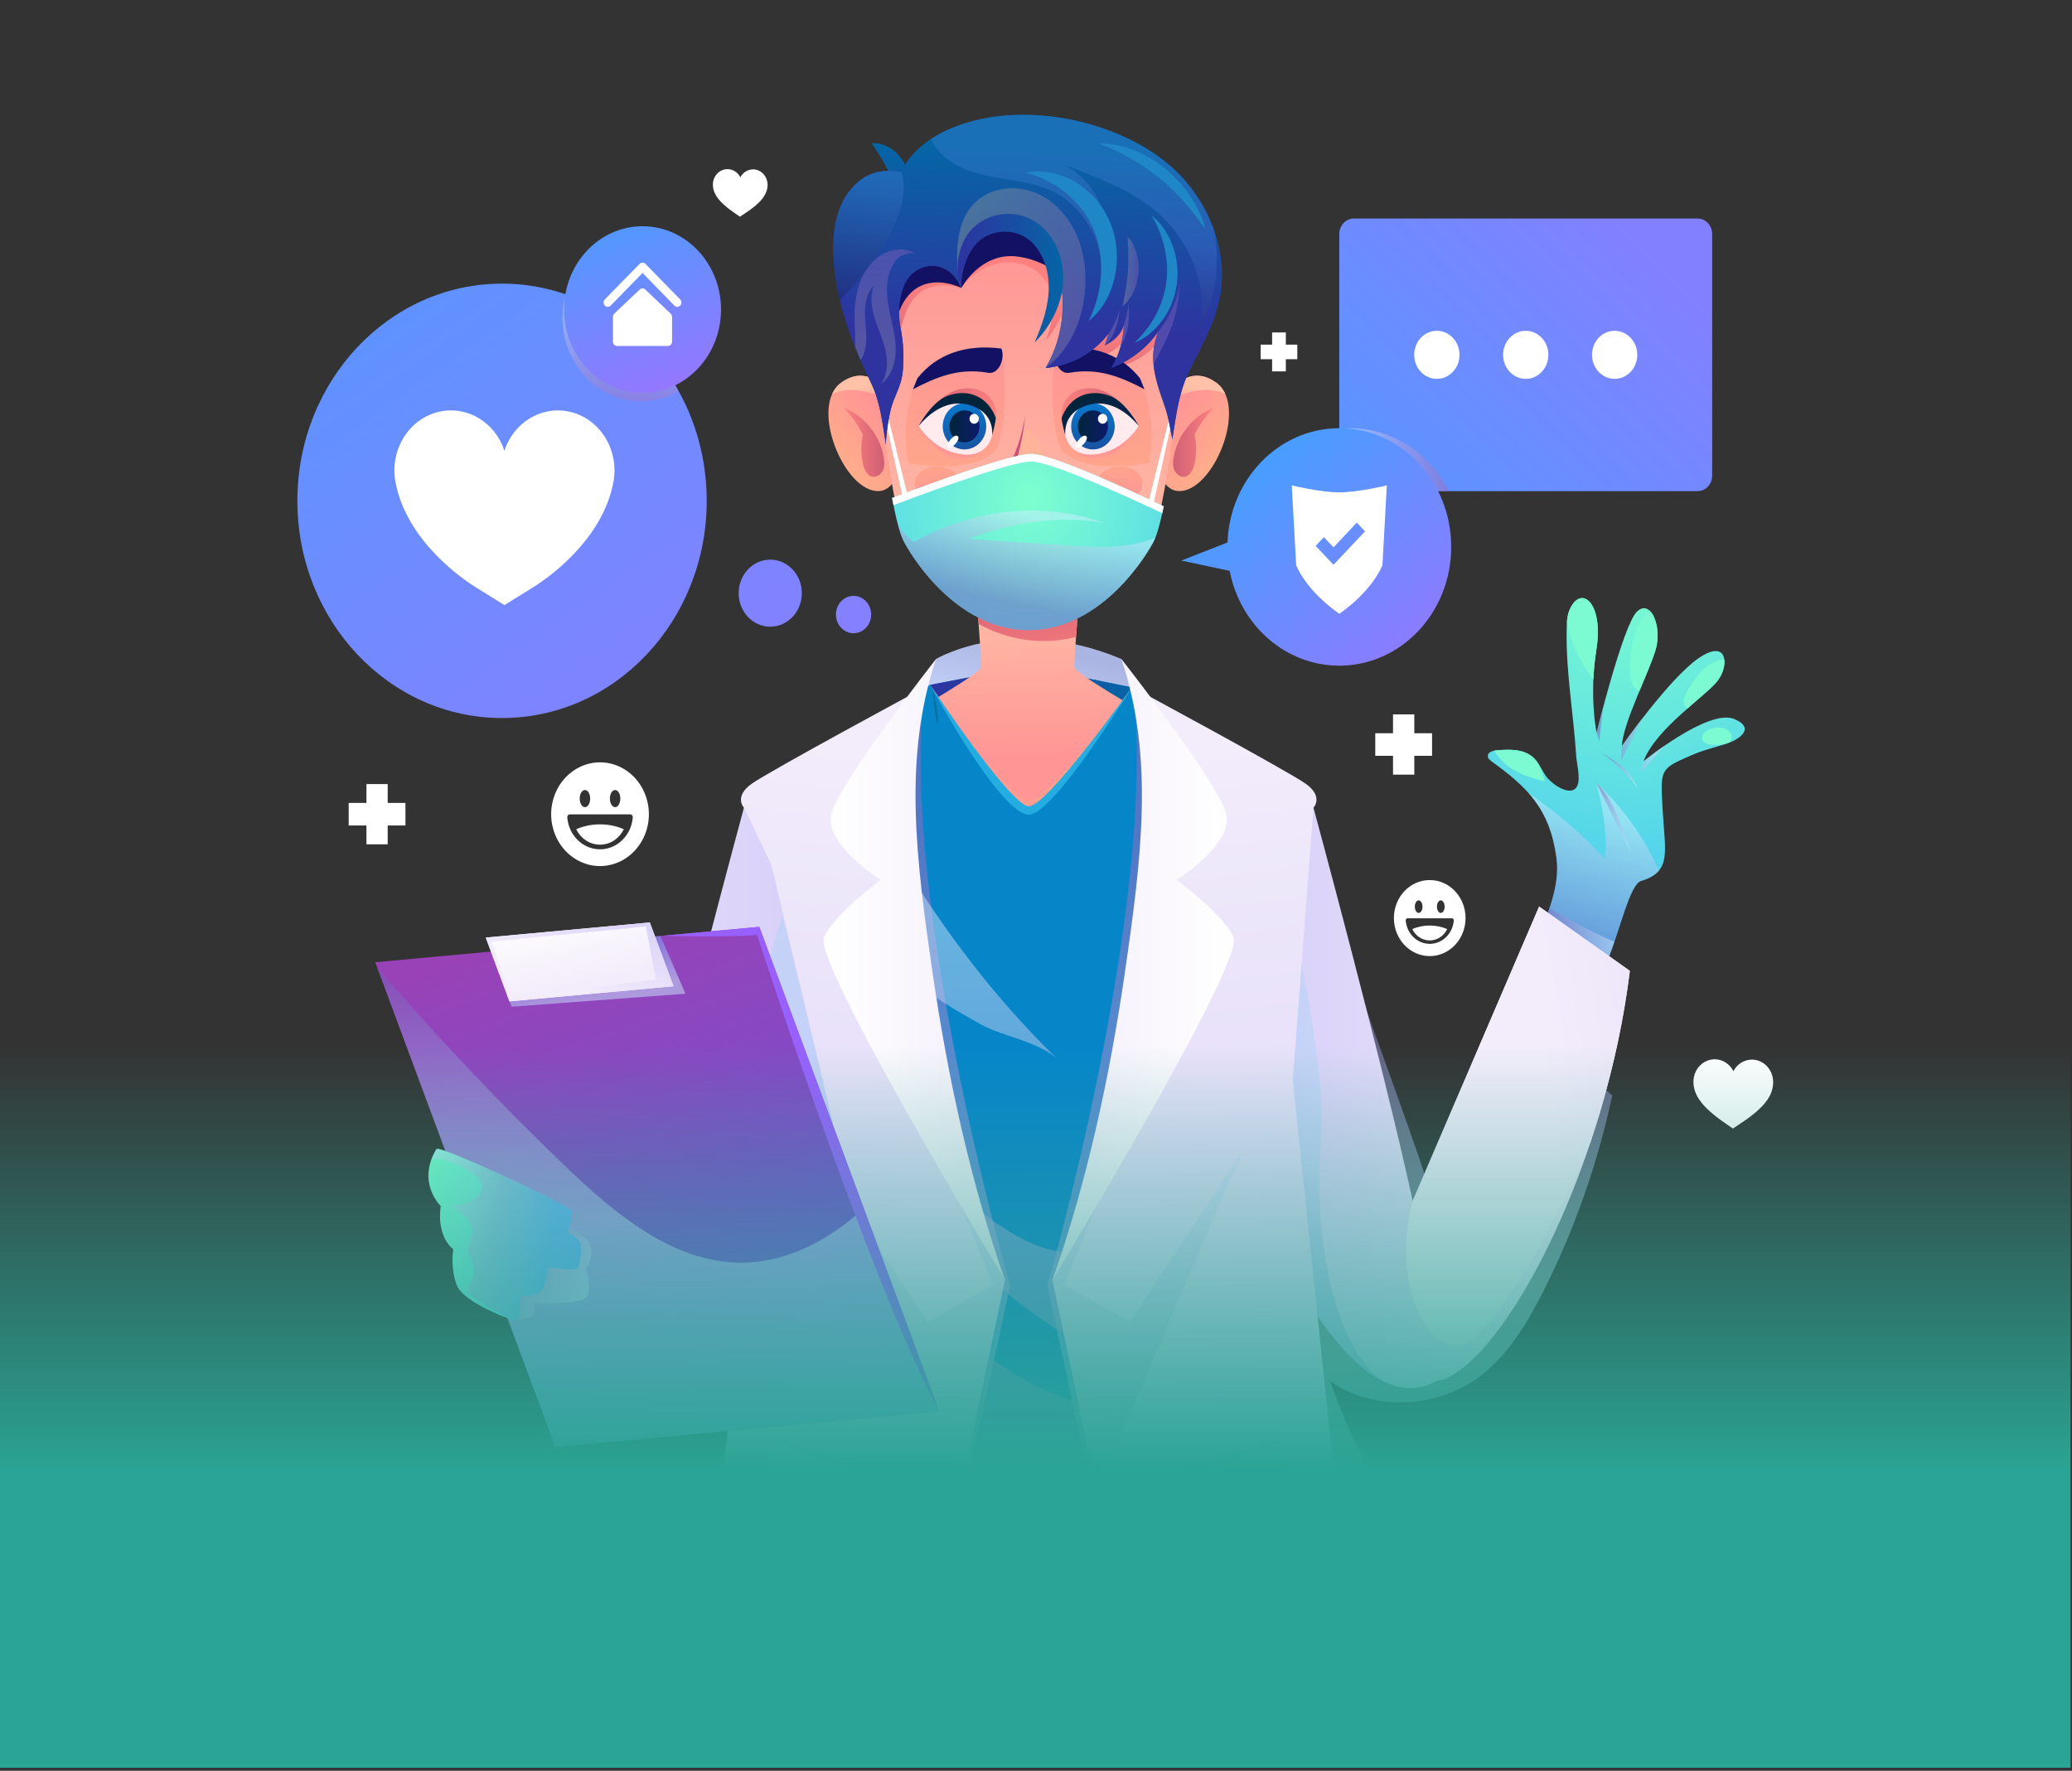 <svg width="351" height="300" viewBox="0 0 351 300" fill="none" xmlns="http://www.w3.org/2000/svg">
<rect x="0" y="0" width="351" height="300" fill="#333333" stroke="none"/>
<defs>
<linearGradient id="paint0_linear_101_3720" x1="238.702" y1="151.426" x2="239.56" y2="217.988" gradientUnits="userSpaceOnUse">
<stop stop-color="#755CBB"/>
<stop offset="1" stop-color="#CCEDFF"/>
</linearGradient>
<linearGradient id="paint1_linear_101_3720" x1="157.559" y1="120.367" x2="191.746" y2="120.367" gradientUnits="userSpaceOnUse">
<stop stop-color="#1F77D1"/>
<stop offset="1" stop-color="#0686C9"/>
</linearGradient>
<linearGradient id="paint2_linear_101_3720" x1="173.941" y1="122.265" x2="177.261" y2="109.777" gradientUnits="userSpaceOnUse">
<stop stop-color="#D5CDF8"/>
<stop offset="1" stop-color="#F3EDFB"/>
</linearGradient>
<linearGradient id="paint3_linear_101_3720" x1="173.941" y1="122.265" x2="177.261" y2="109.777" gradientUnits="userSpaceOnUse">
<stop stop-color="#B1D4F7"/>
<stop offset="1" stop-color="#637EC9"/>
</linearGradient>
<linearGradient id="paint4_linear_101_3720" x1="157.559" y1="120.367" x2="191.746" y2="120.367" gradientUnits="userSpaceOnUse">
<stop stop-color="#1F77D1"/>
<stop offset="1" stop-color="#0686C9"/>
</linearGradient>
<linearGradient id="paint5_linear_101_3720" x1="157.559" y1="120.367" x2="191.746" y2="120.367" gradientUnits="userSpaceOnUse">
<stop stop-color="#2E33A0"/>
<stop offset="1" stop-color="#0665A5"/>
</linearGradient>
<linearGradient id="paint6_linear_101_3720" x1="179.218" y1="96.86" x2="179.629" y2="128.732" gradientUnits="userSpaceOnUse">
<stop offset="0.02" stop-color="#FFC2A9"/>
<stop offset="1" stop-color="#FF9595"/>
</linearGradient>
<linearGradient id="paint7_linear_101_3720" x1="176.02" y1="116.171" x2="173.807" y2="96.973" gradientUnits="userSpaceOnUse">
<stop stop-color="#FF817F"/>
<stop offset="1" stop-color="#CF6074"/>
</linearGradient>
<linearGradient id="paint8_linear_101_3720" x1="191.746" y1="126.756" x2="157.559" y2="126.756" gradientUnits="userSpaceOnUse">
<stop offset="0.02" stop-color="#FFA58B"/>
<stop offset="1" stop-color="#FF9595"/>
</linearGradient>
<linearGradient id="paint9_linear_101_3720" x1="240.032" y1="211.219" x2="239.983" y2="211.011" gradientUnits="userSpaceOnUse">
<stop stop-color="#9D68C2"/>
<stop offset="1" stop-color="#CCEDFF"/>
</linearGradient>
<linearGradient id="paint10_linear_101_3720" x1="172.753" y1="288.466" x2="172.175" y2="179.622" gradientUnits="userSpaceOnUse">
<stop stop-color="#1F77D1"/>
<stop offset="1" stop-color="#0686C9"/>
</linearGradient>
<linearGradient id="paint11_linear_101_3720" x1="140.669" y1="266.285" x2="173.002" y2="144.784" gradientUnits="userSpaceOnUse">
<stop stop-color="#CCEDFF"/>
<stop offset="1" stop-color="#9D68C2"/>
</linearGradient>
<linearGradient id="paint12_linear_101_3720" x1="207.862" y1="266.285" x2="175.529" y2="144.784" gradientUnits="userSpaceOnUse">
<stop stop-color="#CCEDFF"/>
<stop offset="1" stop-color="#9D68C2"/>
</linearGradient>
<linearGradient id="paint13_linear_101_3720" x1="174.826" y1="142.726" x2="172.574" y2="279.512" gradientUnits="userSpaceOnUse">
<stop stop-color="#CCEDFF"/>
<stop offset="1" stop-color="#9D68C2"/>
</linearGradient>
<linearGradient id="paint14_linear_101_3720" x1="136.351" y1="279.339" x2="156.026" y2="122.979" gradientUnits="userSpaceOnUse">
<stop stop-color="#D5CDF8"/>
<stop offset="1" stop-color="#F3EDFB"/>
</linearGradient>
<linearGradient id="paint15_linear_101_3720" x1="143.454" y1="179.359" x2="145.726" y2="317.446" gradientUnits="userSpaceOnUse">
<stop stop-color="#CCEDFF"/>
<stop offset="1" stop-color="#9D68C2"/>
</linearGradient>
<linearGradient id="paint16_linear_101_3720" x1="139.5" y1="164.257" x2="170.241" y2="164.257" gradientUnits="userSpaceOnUse">
<stop stop-color="white"/>
<stop offset="1" stop-color="#F3EDFB"/>
</linearGradient>
<radialGradient id="paint17_radial_101_3720" cx="0" cy="0" r="1" gradientUnits="userSpaceOnUse" gradientTransform="translate(275.253 95.198) scale(61.884 65.683)">
<stop stop-color="#7DFFCF"/>
<stop offset="1" stop-color="#47C7F4"/>
</radialGradient>
<linearGradient id="paint18_linear_101_3720" x1="263.956" y1="161.604" x2="271.816" y2="137.433" gradientUnits="userSpaceOnUse">
<stop stop-color="#755CBB"/>
<stop offset="1" stop-color="#CCEDFF"/>
</linearGradient>
<linearGradient id="paint19_linear_101_3720" x1="260.461" y1="158.183" x2="273.477" y2="158.183" gradientUnits="userSpaceOnUse">
<stop stop-color="#755CBB"/>
<stop offset="1" stop-color="#CCEDFF"/>
</linearGradient>
<linearGradient id="paint20_linear_101_3720" x1="270.458" y1="125.502" x2="281.971" y2="125.502" gradientUnits="userSpaceOnUse">
<stop stop-color="#755CBB"/>
<stop offset="1" stop-color="#CCEDFF"/>
</linearGradient>
<linearGradient id="paint21_linear_101_3720" x1="270.409" y1="138.595" x2="276.373" y2="138.595" gradientUnits="userSpaceOnUse">
<stop stop-color="#755CBB"/>
<stop offset="1" stop-color="#CCEDFF"/>
</linearGradient>
<linearGradient id="paint22_linear_101_3720" x1="271.318" y1="130.591" x2="277.461" y2="130.591" gradientUnits="userSpaceOnUse">
<stop stop-color="#755CBB"/>
<stop offset="1" stop-color="#CCEDFF"/>
</linearGradient>
<linearGradient id="paint23_linear_101_3720" x1="207.448" y1="185.998" x2="276.1" y2="185.998" gradientUnits="userSpaceOnUse">
<stop stop-color="#D5CDF8"/>
<stop offset="1" stop-color="#F3EDFB"/>
</linearGradient>
<linearGradient id="paint24_linear_101_3720" x1="306.656" y1="181.198" x2="259.208" y2="188.84" gradientUnits="userSpaceOnUse">
<stop stop-color="#D5CDF8"/>
<stop offset="0.25" stop-color="#E2DAF9"/>
<stop offset="0.62" stop-color="#EEE8FA"/>
<stop offset="0.94" stop-color="#F3EDFB"/>
</linearGradient>
<linearGradient id="paint25_linear_101_3720" x1="224.232" y1="198.815" x2="197.529" y2="244.558" gradientUnits="userSpaceOnUse">
<stop stop-color="#B1D4F7"/>
<stop offset="1" stop-color="#637EC9"/>
</linearGradient>
<linearGradient id="paint26_linear_101_3720" x1="141.084" y1="185.998" x2="72.432" y2="185.998" gradientUnits="userSpaceOnUse">
<stop stop-color="#D5CDF8"/>
<stop offset="1" stop-color="#F3EDFB"/>
</linearGradient>
<linearGradient id="paint27_linear_101_3720" x1="125.642" y1="198.717" x2="151.722" y2="243.388" gradientUnits="userSpaceOnUse">
<stop stop-color="#B1D4F7"/>
<stop offset="1" stop-color="#637EC9"/>
</linearGradient>
<linearGradient id="paint28_linear_101_3720" x1="212.18" y1="279.339" x2="192.505" y2="122.979" gradientUnits="userSpaceOnUse">
<stop stop-color="#D5CDF8"/>
<stop offset="1" stop-color="#F3EDFB"/>
</linearGradient>
<linearGradient id="paint29_linear_101_3720" x1="194.802" y1="179.189" x2="192.53" y2="317.282" gradientUnits="userSpaceOnUse">
<stop stop-color="#CCEDFF"/>
<stop offset="1" stop-color="#9D68C2"/>
</linearGradient>
<linearGradient id="paint30_linear_101_3720" x1="209.031" y1="19.449" x2="178.29" y2="19.449" gradientUnits="userSpaceOnUse">
<stop stop-color="white"/>
<stop offset="1" stop-color="#F3EDFB"/>
</linearGradient>
<linearGradient id="paint31_linear_101_3720" x1="137.261" y1="283.614" x2="145.409" y2="245.764" gradientUnits="userSpaceOnUse">
<stop stop-color="#9D68C2"/>
<stop offset="0.84" stop-color="#CCEDFF"/>
</linearGradient>
<linearGradient id="paint32_linear_101_3720" x1="141.264" y1="236.94" x2="146.425" y2="253.538" gradientUnits="userSpaceOnUse">
<stop stop-color="#B1D4F7"/>
<stop offset="1" stop-color="#637EC9"/>
</linearGradient>
<linearGradient id="paint33_linear_101_3720" x1="211.271" y1="283.614" x2="203.122" y2="245.764" gradientUnits="userSpaceOnUse">
<stop stop-color="#9D68C2"/>
<stop offset="0.84" stop-color="#CCEDFF"/>
</linearGradient>
<linearGradient id="paint34_linear_101_3720" x1="207.274" y1="236.94" x2="202.106" y2="253.537" gradientUnits="userSpaceOnUse">
<stop stop-color="#B1D4F7"/>
<stop offset="1" stop-color="#637EC9"/>
</linearGradient>
<linearGradient id="paint35_linear_101_3720" x1="142.334" y1="77.948" x2="150.6" y2="70.463" gradientUnits="userSpaceOnUse">
<stop offset="0.02" stop-color="#FFAC8B"/>
<stop offset="1" stop-color="#FF9595"/>
</linearGradient>
<linearGradient id="paint36_linear_101_3720" x1="142.872" y1="74.934" x2="149.814" y2="74.934" gradientUnits="userSpaceOnUse">
<stop stop-color="#FF817F"/>
<stop offset="1" stop-color="#CF6074"/>
</linearGradient>
<linearGradient id="paint37_linear_101_3720" x1="149.312" y1="69.931" x2="145.005" y2="66.253" gradientUnits="userSpaceOnUse">
<stop stop-color="#FFA795"/>
<stop offset="0.98" stop-color="#FFC2A9"/>
</linearGradient>
<linearGradient id="paint38_linear_101_3720" x1="206.198" y1="77.948" x2="197.932" y2="70.463" gradientUnits="userSpaceOnUse">
<stop offset="0.02" stop-color="#FFAC8B"/>
<stop offset="1" stop-color="#FF9595"/>
</linearGradient>
<linearGradient id="paint39_linear_101_3720" x1="205.666" y1="74.934" x2="198.718" y2="74.934" gradientUnits="userSpaceOnUse">
<stop stop-color="#FF817F"/>
<stop offset="1" stop-color="#CF6074"/>
</linearGradient>
<linearGradient id="paint40_linear_101_3720" x1="199.22" y1="69.931" x2="203.527" y2="66.253" gradientUnits="userSpaceOnUse">
<stop stop-color="#FFA795"/>
<stop offset="0.98" stop-color="#FFC2A9"/>
</linearGradient>
<linearGradient id="paint41_linear_101_3720" x1="174.263" y1="105.698" x2="174.263" y2="40.002" gradientUnits="userSpaceOnUse">
<stop offset="0.02" stop-color="#FFC2A9"/>
<stop offset="1" stop-color="#FF9595"/>
</linearGradient>
<linearGradient id="paint42_linear_101_3720" x1="170.471" y1="69.163" x2="174.295" y2="49.894" gradientUnits="userSpaceOnUse">
<stop stop-color="#CF6074"/>
<stop offset="1" stop-color="#FF817F"/>
</linearGradient>
<linearGradient id="paint43_linear_101_3720" x1="188.099" y1="79.653" x2="184.53" y2="59.526" gradientUnits="userSpaceOnUse">
<stop offset="0.02" stop-color="#FFA58B"/>
<stop offset="1" stop-color="#FF9595"/>
</linearGradient>
<linearGradient id="paint44_linear_101_3720" x1="187.453" y1="80.516" x2="187.028" y2="75.996" gradientUnits="userSpaceOnUse">
<stop offset="0.02" stop-color="#FFA58B"/>
<stop offset="1" stop-color="#FF9595"/>
</linearGradient>
<linearGradient id="paint45_linear_101_3720" x1="191.998" y1="68.083" x2="179.879" y2="70.846" gradientUnits="userSpaceOnUse">
<stop stop-color="#CF6074"/>
<stop offset="1" stop-color="#FF817F"/>
</linearGradient>
<linearGradient id="paint46_linear_101_3720" x1="185.455" y1="76.353" x2="184.668" y2="67.108" gradientUnits="userSpaceOnUse">
<stop stop-color="#1852A0"/>
<stop offset="1" stop-color="#067ED3"/>
</linearGradient>
<linearGradient id="paint47_linear_101_3720" x1="187.694" y1="72.229" x2="182.602" y2="72.229" gradientUnits="userSpaceOnUse">
<stop stop-color="#0E1B6D"/>
<stop offset="1" stop-color="#002538"/>
</linearGradient>
<linearGradient id="paint48_linear_101_3720" x1="189.92" y1="82.341" x2="183.197" y2="66.628" gradientUnits="userSpaceOnUse">
<stop stop-color="#0E1B6D"/>
<stop offset="1" stop-color="#002538"/>
</linearGradient>
<linearGradient id="paint49_linear_101_3720" x1="160.439" y1="79.654" x2="164.008" y2="59.527" gradientUnits="userSpaceOnUse">
<stop offset="0.02" stop-color="#FFA58B"/>
<stop offset="1" stop-color="#FF9595"/>
</linearGradient>
<linearGradient id="paint50_linear_101_3720" x1="161.079" y1="80.516" x2="161.504" y2="75.996" gradientUnits="userSpaceOnUse">
<stop offset="0.02" stop-color="#FFA58B"/>
<stop offset="1" stop-color="#FF9595"/>
</linearGradient>
<linearGradient id="paint51_linear_101_3720" x1="156.441" y1="68.746" x2="168.561" y2="71.508" gradientUnits="userSpaceOnUse">
<stop stop-color="#CF6074"/>
<stop offset="1" stop-color="#FF817F"/>
</linearGradient>
<linearGradient id="paint52_linear_101_3720" x1="163.696" y1="76.353" x2="162.909" y2="67.108" gradientUnits="userSpaceOnUse">
<stop stop-color="#1852A0"/>
<stop offset="1" stop-color="#067ED3"/>
</linearGradient>
<linearGradient id="paint53_linear_101_3720" x1="165.936" y1="19.449" x2="160.844" y2="19.449" gradientUnits="userSpaceOnUse">
<stop stop-color="#0E1B6D"/>
<stop offset="1" stop-color="#002538"/>
</linearGradient>
<linearGradient id="paint54_linear_101_3720" x1="158.517" y1="83.011" x2="165.232" y2="67.294" gradientUnits="userSpaceOnUse">
<stop stop-color="#0E1B6D"/>
<stop offset="1" stop-color="#002538"/>
</linearGradient>
<linearGradient id="paint55_linear_101_3720" x1="178.26" y1="81.691" x2="170.236" y2="81.691" gradientUnits="userSpaceOnUse">
<stop stop-color="#E1616A"/>
<stop offset="1" stop-color="#FF8883"/>
</linearGradient>
<linearGradient id="paint56_linear_101_3720" x1="189.674" y1="78.139" x2="189.764" y2="84.994" gradientUnits="userSpaceOnUse">
<stop offset="0.02" stop-color="#FFA58B"/>
<stop offset="1" stop-color="#FF9595"/>
</linearGradient>
<linearGradient id="paint57_linear_101_3720" x1="158.772" y1="78.546" x2="158.862" y2="85.401" gradientUnits="userSpaceOnUse">
<stop offset="0.02" stop-color="#FFA58B"/>
<stop offset="1" stop-color="#FF9595"/>
</linearGradient>
<radialGradient id="paint58_radial_101_3720" cx="0" cy="0" r="1" gradientUnits="userSpaceOnUse" gradientTransform="translate(174.275 84.331) scale(42.056 44.638)">
<stop stop-color="#7DFFCF"/>
<stop offset="1" stop-color="#47C7F4"/>
</radialGradient>
<linearGradient id="paint59_linear_101_3720" x1="171.522" y1="102.251" x2="174.726" y2="87.36" gradientUnits="userSpaceOnUse">
<stop stop-color="#755CBB"/>
<stop offset="1" stop-color="#CCEDFF"/>
</linearGradient>
<linearGradient id="paint60_linear_101_3720" x1="141.146" y1="47.395" x2="206.978" y2="47.395" gradientUnits="userSpaceOnUse">
<stop stop-color="#2E33A0"/>
<stop offset="1" stop-color="#0665A5"/>
</linearGradient>
<linearGradient id="paint61_linear_101_3720" x1="150.191" y1="55.386" x2="151.139" y2="24.508" gradientUnits="userSpaceOnUse">
<stop stop-color="#2E33A0"/>
<stop offset="1" stop-color="#0665A5"/>
</linearGradient>
<linearGradient id="paint62_linear_101_3720" x1="173.737" y1="56.109" x2="174.685" y2="25.23" gradientUnits="userSpaceOnUse">
<stop stop-color="#2E33A0"/>
<stop offset="1" stop-color="#0665A5"/>
</linearGradient>
<linearGradient id="paint63_linear_101_3720" x1="162.137" y1="47.126" x2="199.826" y2="47.126" gradientUnits="userSpaceOnUse">
<stop stop-color="#7E9598"/>
<stop offset="1" stop-color="#755CBB"/>
</linearGradient>
<linearGradient id="paint64_linear_101_3720" x1="144.332" y1="52.202" x2="148.552" y2="30.919" gradientUnits="userSpaceOnUse">
<stop/>
<stop offset="1" stop-color="#6A9BFF"/>
</linearGradient>
<linearGradient id="paint65_linear_101_3720" x1="177.684" y1="58.821" x2="181.91" y2="37.538" gradientUnits="userSpaceOnUse">
<stop/>
<stop offset="1" stop-color="#6A9BFF"/>
</linearGradient>
<linearGradient id="paint66_linear_101_3720" x1="162.236" y1="47.139" x2="180.116" y2="47.139" gradientUnits="userSpaceOnUse">
<stop stop-color="#2E33A0"/>
<stop offset="1" stop-color="#0665A5"/>
</linearGradient>
<linearGradient id="paint67_linear_101_3720" x1="190.175" y1="45.957" x2="192.891" y2="45.957" gradientUnits="userSpaceOnUse">
<stop stop-color="#7E9598"/>
<stop offset="1" stop-color="#755CBB"/>
</linearGradient>
<linearGradient id="paint68_linear_101_3720" x1="148.49" y1="74.869" x2="150.524" y2="41.67" gradientUnits="userSpaceOnUse">
<stop stop-color="#7E9598"/>
<stop offset="1" stop-color="#755CBB"/>
</linearGradient>
<linearGradient id="paint69_linear_101_3720" x1="97.775" y1="155.752" x2="125.72" y2="238.756" gradientUnits="userSpaceOnUse">
<stop stop-color="#9942B7"/>
<stop offset="1" stop-color="#6456D8"/>
</linearGradient>
<linearGradient id="paint70_linear_101_3720" x1="111.073" y1="164.112" x2="111.61" y2="206.484" gradientUnits="userSpaceOnUse">
<stop stop-color="#755CBB"/>
<stop offset="1" stop-color="#CCEDFF"/>
</linearGradient>
<linearGradient id="paint71_linear_101_3720" x1="99.171" y1="159.32" x2="101.393" y2="168.807" gradientUnits="userSpaceOnUse">
<stop stop-color="#5F92FF"/>
<stop offset="1" stop-color="#CCEDFF"/>
</linearGradient>
<linearGradient id="paint72_linear_101_3720" x1="81.92" y1="206.771" x2="99.18" y2="220.26" gradientUnits="userSpaceOnUse">
<stop stop-color="#755CBB"/>
<stop offset="1" stop-color="#CCEDFF"/>
</linearGradient>
<linearGradient id="paint73_linear_101_3720" x1="96.097" y1="152.991" x2="99.23" y2="166.353" gradientUnits="userSpaceOnUse">
<stop stop-color="white"/>
<stop offset="1" stop-color="#F3EDFB"/>
</linearGradient>
<linearGradient id="paint74_linear_101_3720" x1="98.414" y1="212.53" x2="70.97" y2="207.896" gradientUnits="userSpaceOnUse">
<stop stop-color="#6FCAF4"/>
<stop offset="1" stop-color="#7DFFCF"/>
</linearGradient>
<linearGradient id="paint75_linear_101_3720" x1="98.415" y1="212.524" x2="71.063" y2="207.905" gradientUnits="userSpaceOnUse">
<stop offset="0.19" stop-color="#6191FF"/>
<stop offset="0.55" stop-color="#A0A3DC"/>
<stop offset="0.85" stop-color="#BFD8F5"/>
<stop offset="1" stop-color="#CCEDFF"/>
</linearGradient>
<linearGradient id="paint76_linear_101_3720" x1="103.513" y1="149.403" x2="95.59" y2="167.329" gradientUnits="userSpaceOnUse">
<stop stop-color="#D5CDF8"/>
<stop offset="1" stop-color="#F3EDFB"/>
</linearGradient>
<linearGradient id="paint77_linear_101_3720" x1="236.927" y1="84.206" x2="279.956" y2="41.473" gradientUnits="userSpaceOnUse">
<stop stop-color="#5C94FF"/>
<stop offset="1" stop-color="#8380FF"/>
</linearGradient>
<linearGradient id="paint78_linear_101_3720" x1="64.686" y1="44.985" x2="120.076" y2="123.262" gradientUnits="userSpaceOnUse">
<stop stop-color="#5C94FF"/>
<stop offset="1" stop-color="#8580FF"/>
</linearGradient>
<linearGradient id="paint79_linear_101_3720" x1="226.88" y1="77.876" x2="245.427" y2="77.876" gradientUnits="userSpaceOnUse">
<stop stop-color="#CCEDFF"/>
<stop offset="1" stop-color="#9D68C2"/>
</linearGradient>
<linearGradient id="paint80_linear_101_3720" x1="212.737" y1="77.305" x2="251.765" y2="120.692" gradientUnits="userSpaceOnUse">
<stop stop-color="#459FFF"/>
<stop offset="1" stop-color="#A96DFF"/>
</linearGradient>
<linearGradient id="paint81_linear_101_3720" x1="106.018" y1="49.792" x2="103.958" y2="70.079" gradientUnits="userSpaceOnUse">
<stop stop-color="#CCEDFF"/>
<stop offset="1" stop-color="#9D68C2"/>
</linearGradient>
<linearGradient id="paint82_linear_101_3720" x1="102.424" y1="32.884" x2="117.605" y2="73.932" gradientUnits="userSpaceOnUse">
<stop stop-color="#459FFF"/>
<stop offset="1" stop-color="#A96DFF"/>
</linearGradient>
<linearGradient id="paint83_linear_101_3720" x1="175.376" y1="0" x2="175.376" y2="299.483" gradientUnits="userSpaceOnUse">
<stop offset="0.592" stop-color="#2AA494" stop-opacity="0"/>
<stop offset="0.832" stop-color="#2AA494"/>
</linearGradient>
<clipPath id="clip0_101_3720">
<rect width="250" height="265.938" fill="white" transform="translate(50.377 19.449)"/>
</clipPath>
</defs>
<g clip-path="url(#clip0_101_3720)">
<path style="mix-blend-mode:multiply" opacity="0.5" d="M273.118 185.591C271.349 183.982 269.382 182.689 267.117 181.901C265.558 181.356 263.956 181.1 262.329 180.981C256.043 189.603 249.943 198.376 244.054 207.306C239.414 192.427 234.001 178.591 229.057 164.119C226.54 159.72 224.554 154.966 222.623 150.225C222.419 150.231 222.215 150.271 222.017 150.336C213.504 184.751 207.819 220.623 205.87 256.33C208.642 262.916 212.081 269.181 216.146 274.959C216.53 275.504 216.926 276.056 217.334 276.594C218.243 276.699 219.147 276.844 220.025 277.001C225.092 277.921 230.338 279.293 235.281 277.783C239.667 276.443 242.915 273.193 245.866 269.417C236.921 259.2 229.88 247.098 225.333 234.011C232.776 239.173 243.497 238.614 250.741 233.145C255.456 229.579 258.673 224.227 261.413 218.817C266.703 208.37 270.631 197.154 273.125 185.591H273.118Z" fill="url(#paint0_linear_101_3720)"/>
<path d="M191.746 116.46C174.145 112.842 174.213 112.77 157.565 116.027C157.565 116.027 157.744 126.237 174.405 127.032C191.065 127.826 191.746 116.453 191.746 116.453V116.46Z" fill="url(#paint1_linear_101_3720)"/>
<path d="M158.555 111.66C158.555 111.66 171.479 103.925 189.977 111.66L193.88 118.909H155.579L158.549 111.66H158.555Z" fill="url(#paint2_linear_101_3720)"/>
<path style="mix-blend-mode:multiply" opacity="0.5" d="M158.555 111.66C158.555 111.66 171.479 103.925 189.977 111.66L193.88 118.909H155.579L158.549 111.66H158.555Z" fill="url(#paint3_linear_101_3720)"/>
<path d="M191.746 116.46C174.145 112.842 174.213 112.77 157.565 116.027C157.565 116.027 157.744 126.237 174.405 127.032C191.065 127.826 191.746 116.453 191.746 116.453V116.46Z" fill="url(#paint4_linear_101_3720)"/>
<path d="M191.746 116.46C174.145 112.842 174.213 112.77 157.565 116.027C157.565 116.027 157.744 126.237 174.405 127.032C191.065 127.826 191.746 116.453 191.746 116.453V116.46Z" fill="url(#paint5_linear_101_3720)"/>
<path d="M146.652 125.22C147.518 127.485 148.471 129.718 149.417 131.97C151.632 137.23 153.773 142.555 157.38 146.554C165.206 155.208 176.83 159.582 187.044 156.784C198.867 153.547 206.643 143.435 212.49 131.3C199.665 124.235 181.977 114.267 181.984 112.987C181.99 110.984 183.147 96.374 183.147 96.374H165.069C165.069 96.374 166.226 110.977 166.233 112.987C166.233 113.919 156.755 119.52 146.64 125.226L146.652 125.22Z" fill="url(#paint6_linear_101_3720)"/>
<path d="M182.287 107.898C176.799 109.342 170.934 108.548 165.787 105.731C165.459 101.233 165.076 96.374 165.076 96.374H183.153C183.153 96.374 182.633 102.966 182.287 107.904V107.898Z" fill="url(#paint7_linear_101_3720)"/>
<path d="M191.746 116.46C191.746 116.46 178.166 135.398 174.263 135.581C171.151 135.732 157.565 116.027 157.565 116.027C157.565 116.027 162.644 137.525 174.263 137.492C185.262 137.459 191.746 116.46 191.746 116.46Z" fill="url(#paint8_linear_101_3720)"/>
<path d="M191.746 116.46C191.746 116.46 177.244 136.776 174.263 136.606C171.095 136.422 157.565 116.033 157.565 116.033C157.565 116.033 162.644 138.687 174.263 138.648C185.262 138.615 191.746 116.467 191.746 116.467V116.46Z" fill="#25ACE0"/>
<path style="mix-blend-mode:multiply" opacity="0.3" d="M240.119 211.226L239.89 210.963L240.119 211.226Z" fill="url(#paint9_linear_101_3720)"/>
<path d="M120.019 285.386H225.463L214.915 144.229L220.247 134.544L191.746 116.46C191.746 116.46 178.408 138.129 174.263 138.018C169.319 137.893 157.565 116.027 157.565 116.027L157.54 116.145C157.553 116.073 157.565 116.027 157.565 116.027C157.565 116.027 141.072 125.239 135.009 129.343C132.491 131.044 128.29 134.544 128.29 134.544L133.623 144.229L120.025 285.386H120.019Z" fill="url(#paint10_linear_101_3720)"/>
<path style="mix-blend-mode:multiply" opacity="0.5" d="M156.16 121.3C153.89 158.308 171.107 217.773 171.107 217.773L156.6 285.387C156.6 285.387 150.995 174.454 150.976 149.181C150.958 123.913 156.16 121.3 156.16 121.3V121.3Z" fill="url(#paint11_linear_101_3720)"/>
<path style="mix-blend-mode:multiply" opacity="0.5" d="M192.371 121.3C194.641 158.308 177.424 217.773 177.424 217.773L191.931 285.387C191.931 285.387 197.536 174.454 197.555 149.181C197.574 123.913 192.371 121.3 192.371 121.3V121.3Z" fill="url(#paint12_linear_101_3720)"/>
<path style="mix-blend-mode:multiply" opacity="0.5" d="M225.463 285.386L214.915 144.229L217.767 139.055L217.439 132.764L212.05 129.343C208.549 151.045 203.457 172.176 196.868 192.216C194.443 199.603 191.443 207.358 186.37 210.55C181.247 213.774 175.333 211.456 170.229 208.172C162.502 203.195 155.449 195.959 149.485 187.108C144.282 179.379 137.409 167.954 135.46 157.073C133.914 148.451 137.749 152.122 140.787 154.972C144.808 158.748 148.966 162.201 153.228 165.32C157.497 168.439 161.871 171.217 166.331 173.64C170.105 175.689 176.038 176.431 179.323 179.602C164.562 165.38 151.762 146.711 141.752 125.147C139.092 126.737 136.66 128.234 135.009 129.356C133.648 130.276 131.792 131.727 130.375 132.856L130.041 137.748L133.617 144.242L120.019 285.399H225.463V285.386ZM200.271 236.388C187.861 242.462 175.865 236.007 164.086 227.57C152.306 219.132 144.258 203.852 139.655 185.584C156.482 209.932 177.591 227.622 200.265 236.395L200.271 236.388Z" fill="url(#paint13_linear_101_3720)"/>
<g opacity="0.19">
<path d="M157.979 116.756C158.159 118.601 158.264 120.564 158.71 122.357C158.74 122.488 158.945 122.462 158.938 122.324C158.858 120.472 158.413 118.555 158.066 116.743C158.054 116.697 157.979 116.703 157.979 116.756V116.756Z" fill="#001200"/>
</g>
<path d="M156.08 116.756C156.08 116.756 130.344 130.624 127.306 132.804C124.269 134.984 126.026 136.836 126.026 136.836L129.534 183.023L118.763 285.38H156.6C160.819 262.214 164.525 243.637 170.241 216.84C170.241 216.84 157.441 184.041 154.874 169.904C148.607 135.463 156.086 116.749 156.086 116.749L156.08 116.756Z" fill="url(#paint14_linear_101_3720)"/>
<path style="mix-blend-mode:multiply" opacity="0.5" d="M157.151 223.965L168.206 217.681L162.007 202.243C163.888 204.535 165.763 206.977 167.47 209.545C167.476 209.565 167.482 209.584 167.495 209.604C167.575 209.827 167.662 210.044 167.736 210.261C167.786 210.385 167.829 210.51 167.872 210.628C167.915 210.746 167.959 210.858 168.002 210.976C168.052 211.101 168.095 211.219 168.138 211.344C168.175 211.449 168.219 211.554 168.256 211.659C168.305 211.791 168.355 211.915 168.398 212.04C168.429 212.119 168.454 212.198 168.485 212.27C168.534 212.395 168.577 212.526 168.627 212.644C168.658 212.73 168.689 212.802 168.72 212.887C168.819 213.15 168.911 213.399 169.004 213.642C169.017 213.675 169.029 213.708 169.041 213.741C169.085 213.852 169.122 213.951 169.159 214.056C169.184 214.122 169.208 214.187 169.233 214.253C169.277 214.371 169.32 214.483 169.363 214.594C169.375 214.621 169.382 214.647 169.394 214.68C169.499 214.949 169.592 215.192 169.679 215.415C169.679 215.415 169.679 215.428 169.685 215.428C170.037 216.341 170.235 216.853 170.235 216.853C164.519 243.65 160.807 262.227 156.594 285.393H118.757L129.528 183.036L129.453 182.045C138.684 196.018 147.914 209.998 157.145 223.971L157.151 223.965Z" fill="url(#paint15_linear_101_3720)"/>
<path d="M170.241 216.847C164.407 200.24 160.566 182.57 157.998 164.92C155.14 145.241 152.993 128.391 158.555 111.66C158.555 111.66 141.95 132.81 140.812 137.978C139.673 143.146 149.207 149.075 149.207 149.075C149.207 149.075 141.665 154.538 139.593 158.721C137.52 162.904 170.241 216.847 170.241 216.847Z" fill="url(#paint16_linear_101_3720)"/>
<path d="M260.461 159.641C261.958 155.005 264.34 150.343 263.671 145.352C262.552 136.987 258.765 133.428 252.703 129.002C252.393 128.779 252.053 128.49 252.041 128.096C252.016 127.446 252.814 127.183 253.426 127.13C255.697 126.927 258.277 126.828 259.922 128.503C260.801 129.396 261.252 130.663 262.02 131.661C262.991 132.915 265.96 134.958 267.062 133.369C267.878 132.18 267.08 129.33 267 127.971C266.567 120.991 265.28 113.991 265.391 106.978C265.41 105.823 265.41 104.562 265.824 103.472C267.711 98.836 271.72 102.014 270.44 110.005C269.159 117.997 270.464 124.11 270.464 124.11C270.464 124.11 274.95 105.941 277.282 103.643C279.614 101.344 281.606 106.125 280.493 109.999C279.379 113.88 274.906 122.527 274.752 126.375C274.752 126.375 282.794 114.924 287.725 111.522C292.656 108.121 292.94 112.632 291.059 115.219C289.179 117.806 280.548 123.329 278.402 128.989C278.402 128.989 289.439 119.98 293.794 121.812C297.376 123.315 294.808 125.298 292.192 126.086C288.708 127.144 288.275 127.124 284.743 128.746C281.062 130.433 281.322 131.221 281.693 137.761C282.064 144.302 283.209 147.709 277.993 149.246C276.1 149.804 274.399 157.631 272.407 162.484C269.227 161.578 263.659 160.534 260.467 159.647L260.461 159.641Z" fill="url(#paint17_radial_101_3720)"/>
<path d="M289.958 126.165C289.674 126.145 289.358 126.086 289.086 125.961C288.702 125.791 288.393 125.515 288.343 125.088C288.251 124.372 288.956 123.854 289.581 123.565C290.663 123.072 292.68 123.033 293.268 124.497C293.961 126.244 291.041 126.224 289.971 126.158L289.958 126.165ZM260.652 129.461C260.436 129.113 260.194 128.785 259.91 128.496C258.264 126.822 255.691 126.914 253.414 127.124C253.321 127.13 253.228 127.143 253.129 127.163C253.785 128.306 254.719 129.284 255.777 130.019C257.54 131.247 259.613 131.884 261.673 132.364C261.457 131.352 261.11 130.374 260.646 129.461H260.652ZM291.053 115.219C291.814 114.175 292.216 112.816 292.105 111.791C290.929 111.588 289.247 112.802 288.541 113.426C287.354 114.483 286.463 115.869 285.708 117.307C285.3 118.088 284.959 119.152 285.547 119.783C285.646 119.888 285.757 119.953 285.875 120.012C288.152 118.016 290.23 116.342 291.047 115.219H291.053ZM265.818 103.472C265.577 104.102 265.478 104.785 265.435 105.474C266.158 109.001 267.705 112.343 269.926 115.081C269.994 113.518 270.149 111.811 270.439 110.005C271.714 102.014 267.705 98.842 265.824 103.472H265.818ZM276.131 113.938C276.162 114.641 276.236 115.363 276.552 115.981C276.805 116.473 277.239 116.887 277.74 117.025C278.872 114.306 279.998 111.693 280.486 109.999C281.198 107.517 280.635 104.66 279.528 103.537C279.262 103.695 278.971 103.931 278.661 104.273C276.595 106.532 276.007 110.951 276.131 113.945V113.938Z" fill="#7CFBD2"/>
<path style="mix-blend-mode:multiply" opacity="0.5" d="M272.456 162.333C274.424 157.473 276.113 149.791 277.987 149.239C279.435 148.812 280.388 148.241 281.006 147.506C278.736 142.023 274.64 136.533 270.415 132.6C271.436 136.619 272.394 141.425 271.807 145.536C268.509 141.603 263.028 137.137 258.871 134.268C259.211 134.616 259.52 134.997 259.811 135.41C260.052 135.726 260.287 136.047 260.51 136.382C260.51 136.382 260.516 136.395 260.522 136.395C260.739 136.717 260.943 137.052 261.141 137.394C261.153 137.413 261.16 137.426 261.172 137.446C261.358 137.774 261.537 138.109 261.704 138.457C261.723 138.49 261.735 138.523 261.754 138.556C261.914 138.884 262.063 139.232 262.205 139.58C262.23 139.633 262.248 139.685 262.273 139.738C262.403 140.073 262.527 140.421 262.644 140.775C262.669 140.854 262.7 140.926 262.725 141.005C262.83 141.346 262.929 141.701 263.028 142.056C263.053 142.154 263.084 142.253 263.108 142.358C263.195 142.719 263.275 143.093 263.35 143.467C263.374 143.579 263.399 143.684 263.424 143.802C263.517 144.301 263.603 144.814 263.671 145.352C263.962 147.539 263.671 149.659 263.127 151.741C262.972 152.339 262.793 152.93 262.607 153.521C262.131 154.991 261.574 156.456 261.061 157.907C260.856 158.485 260.652 159.069 260.467 159.647C260.473 159.647 260.479 159.647 260.485 159.647C260.683 159.699 260.894 159.759 261.11 159.818C261.153 159.831 261.197 159.837 261.24 159.85C261.426 159.896 261.617 159.949 261.809 159.995C261.846 160.002 261.89 160.015 261.933 160.028C262.143 160.08 262.354 160.133 262.57 160.185C262.583 160.185 262.589 160.185 262.601 160.192C262.849 160.251 263.102 160.31 263.362 160.369C263.783 160.468 264.222 160.566 264.661 160.665C264.977 160.737 265.292 160.809 265.614 160.875C266.975 161.177 268.367 161.479 269.635 161.781C270.019 161.873 270.384 161.958 270.743 162.05C271.337 162.195 271.9 162.346 272.394 162.484C272.394 162.424 272.413 162.385 272.45 162.346L272.456 162.333Z" fill="url(#paint18_linear_101_3720)"/>
<path style="mix-blend-mode:multiply" opacity="0.5" d="M261.104 159.811C261.147 159.824 261.191 159.831 261.234 159.844C261.42 159.89 261.611 159.942 261.803 159.988C261.84 159.995 261.884 160.008 261.927 160.021C262.137 160.074 262.348 160.126 262.564 160.179C262.576 160.179 262.583 160.179 262.595 160.185C262.842 160.244 263.096 160.304 263.356 160.363C263.777 160.461 264.216 160.56 264.655 160.658C264.971 160.73 265.286 160.803 265.608 160.868C266.969 161.17 268.361 161.472 269.629 161.774C270.013 161.866 270.378 161.952 270.737 162.044C271.33 162.188 271.893 162.339 272.388 162.477C272.388 162.418 272.407 162.379 272.444 162.339C272.797 161.472 273.137 160.52 273.471 159.535C270.105 158.156 265.657 155.655 262.465 153.901C262.279 154.453 262.088 155.005 261.896 155.55C261.661 156.206 261.426 156.856 261.191 157.506C261.135 157.657 261.079 157.815 261.024 157.966C260.826 158.524 260.628 159.082 260.448 159.64C260.454 159.64 260.461 159.64 260.467 159.64C260.665 159.693 260.875 159.752 261.092 159.811H261.104Z" fill="url(#paint19_linear_101_3720)"/>
<path style="mix-blend-mode:multiply" opacity="0.5" d="M278.259 121.648L274.603 128.936C274.603 128.936 274.653 127.636 274.745 126.369C274.745 126.369 276.205 124.294 278.259 121.648ZM270.916 125.548L271.553 119.895C270.891 122.363 270.458 124.11 270.458 124.11L270.916 125.548V125.548ZM281.971 126.33L277.814 131.11L278.389 128.982C278.389 128.982 279.874 127.768 281.971 126.33Z" fill="url(#paint20_linear_101_3720)"/>
<path style="mix-blend-mode:multiply" opacity="0.5" d="M276.373 144.597C274.387 140.598 272.401 136.599 270.409 132.6C273.465 135.424 274.894 140.591 276.373 144.597Z" fill="url(#paint21_linear_101_3720)"/>
<path style="mix-blend-mode:multiply" opacity="0.5" d="M277.461 133.605C275.735 131.261 273.65 129.218 271.318 127.57C274.065 129.054 276.249 130.597 277.461 133.605Z" fill="url(#paint22_linear_101_3720)"/>
<path d="M276.1 164.48L260.727 153.586L239.315 203.471C234.328 180.423 222.506 136.842 222.506 136.842L217.872 146.488L207.448 190.207C207.448 190.207 225.513 243.152 243.039 234.129C243.868 233.703 244.722 233.841 245.347 233.341C256.371 227.819 272.19 196.327 276.094 164.48H276.1Z" fill="url(#paint23_linear_101_3720)"/>
<path d="M239.315 203.464C235.356 218.547 242.687 230.511 248.551 227.51C252.715 225.376 262.137 210.91 269.425 193.542C272.481 184.415 274.875 174.461 276.1 164.473L260.727 153.58L239.315 203.464Z" fill="url(#paint24_linear_101_3720)"/>
<path style="mix-blend-mode:multiply" opacity="0.5" d="M223.755 193.359C222.797 201.98 223.601 225.849 234.167 233.932C219.901 226.716 207.441 190.207 207.441 190.207L209.539 181.414L218.757 155.103C218.757 155.103 225.03 181.887 223.755 193.359V193.359Z" fill="url(#paint25_linear_101_3720)"/>
<path d="M130.66 146.481L126.026 136.835C126.026 136.835 114.204 180.41 109.217 203.464L103.284 189.636V233.4C103.903 233.821 104.707 233.722 105.493 234.129C123.019 243.145 141.084 190.207 141.084 190.207L130.66 146.488V146.481Z" fill="url(#paint26_linear_101_3720)"/>
<path style="mix-blend-mode:multiply" opacity="0.5" d="M124.776 193.359C125.735 201.98 124.931 225.849 114.364 233.932C128.631 226.716 141.09 190.207 141.09 190.207L138.993 181.414L132.571 155.103C132.571 155.103 123.502 181.887 124.776 193.359V193.359Z" fill="url(#paint27_linear_101_3720)"/>
<path d="M192.451 116.756C192.451 116.756 218.187 130.624 221.225 132.804C224.263 134.984 222.506 136.836 222.506 136.836L218.998 183.023L229.769 285.38H191.931C187.712 262.214 184.006 243.637 178.29 216.84C178.29 216.84 191.09 184.041 193.658 169.904C199.925 135.463 192.445 116.749 192.445 116.749L192.451 116.756Z" fill="url(#paint28_linear_101_3720)"/>
<path style="mix-blend-mode:multiply" opacity="0.5" d="M185.714 252.673C194.091 233.493 202.065 214.102 210.535 194.968C204.15 204.633 197.766 214.299 191.387 223.965L180.332 217.681L186.531 202.243C184.65 204.535 182.776 206.978 181.068 209.545C181.062 209.565 181.056 209.584 181.043 209.604C180.963 209.827 180.876 210.044 180.802 210.261C180.753 210.386 180.709 210.51 180.666 210.629C180.623 210.747 180.579 210.858 180.536 210.977C180.487 211.101 180.443 211.22 180.4 211.344C180.363 211.449 180.32 211.554 180.282 211.659C180.233 211.791 180.183 211.916 180.14 212.04C180.109 212.119 180.084 212.198 180.054 212.27C180.004 212.395 179.961 212.526 179.911 212.644C179.88 212.73 179.849 212.802 179.818 212.887C179.719 213.15 179.627 213.4 179.534 213.642C179.521 213.675 179.509 213.708 179.497 213.741C179.453 213.853 179.416 213.951 179.379 214.056C179.354 214.122 179.33 214.188 179.305 214.253C179.262 214.371 179.218 214.483 179.175 214.595C179.163 214.621 179.156 214.647 179.144 214.68C179.039 214.949 178.946 215.192 178.86 215.415C178.86 215.415 178.86 215.429 178.853 215.429C178.501 216.341 178.303 216.853 178.303 216.853C181.179 230.334 183.549 241.733 185.727 252.686L185.714 252.673Z" fill="url(#paint29_linear_101_3720)"/>
<path d="M178.29 216.847C184.124 200.24 187.966 182.57 190.533 164.92C193.392 145.241 195.538 128.391 189.977 111.66C189.977 111.66 206.581 132.81 207.72 137.978C208.858 143.146 199.324 149.075 199.324 149.075C199.324 149.075 206.866 154.538 208.938 158.721C211.011 162.904 178.29 216.847 178.29 216.847V216.847Z" fill="url(#paint30_linear_101_3720)"/>
<path style="mix-blend-mode:multiply" opacity="0.3" d="M157.243 251.281C148.18 250.519 139.253 247.919 131.093 243.657C131.093 243.657 127.003 273.166 138.69 276.988C150.376 280.816 157.243 251.274 157.243 251.274V251.281Z" fill="url(#paint31_linear_101_3720)"/>
<path style="mix-blend-mode:multiply" opacity="0.5" d="M131.093 243.657C139.253 247.919 148.18 250.519 157.243 251.281L131.093 243.657Z" fill="url(#paint32_linear_101_3720)"/>
<path style="mix-blend-mode:multiply" opacity="0.3" d="M191.288 251.281C200.351 250.519 209.279 247.919 217.439 243.657C217.439 243.657 221.528 273.166 209.842 276.988C198.155 280.816 191.288 251.274 191.288 251.274V251.281Z" fill="url(#paint33_linear_101_3720)"/>
<path style="mix-blend-mode:multiply" opacity="0.5" d="M217.439 243.657C209.279 247.919 200.351 250.519 191.288 251.281L217.439 243.657Z" fill="url(#paint34_linear_101_3720)"/>
<path d="M155.14 69.478C155.548 69.576 155.901 69.924 156.025 70.351C155.623 70.233 155.369 69.846 155.14 69.478ZM156.081 71.126C155.913 70.712 155.555 70.397 155.14 70.305C155.332 70.765 155.623 71.027 156.081 71.126Z" fill="#131163"/>
<path d="M192.507 70.351C192.631 69.924 192.984 69.576 193.392 69.478C193.163 69.846 192.909 70.233 192.507 70.351ZM193.392 70.305C192.978 70.397 192.619 70.719 192.452 71.126C192.909 71.021 193.2 70.758 193.392 70.305Z" fill="#131163"/>
<path d="M151.527 67.895C151.527 67.895 147.821 60.895 142.439 64.875C137.057 68.854 143.021 83.457 148.892 83.195C151.806 83.064 152.864 78.441 152.864 78.441L151.527 67.895V67.895Z" fill="url(#paint35_linear_101_3720)"/>
<path d="M142.866 69.09C146.43 70.371 149.306 73.943 149.783 77.942C149.863 78.625 149.783 79.354 149.424 79.931C149.065 80.509 148.403 80.89 147.766 80.752C146.869 80.562 146.399 79.518 146.182 78.572C145.811 76.95 145.811 75.23 146.17 73.601C145.434 72.196 144.066 70.062 142.866 69.09V69.09Z" fill="url(#paint36_linear_101_3720)"/>
<path d="M151.527 67.895C151.527 67.895 147.821 60.895 142.439 64.875C141.796 65.347 141.319 65.978 140.979 66.713C142.13 66.247 143.386 66.03 144.598 66.076C147.029 66.168 149.337 67.094 151.564 68.184L151.527 67.895V67.895Z" fill="url(#paint37_linear_101_3720)"/>
<path d="M197.005 67.895C197.005 67.895 200.711 60.895 206.093 64.875C211.475 68.854 205.511 83.457 199.64 83.195C196.726 83.064 195.668 78.441 195.668 78.441L197.005 67.895V67.895Z" fill="url(#paint38_linear_101_3720)"/>
<path d="M205.666 69.09C202.102 70.371 199.226 73.943 198.749 77.942C198.669 78.625 198.749 79.354 199.108 79.931C199.467 80.509 200.129 80.89 200.766 80.752C201.663 80.562 202.133 79.518 202.35 78.572C202.721 76.95 202.721 75.23 202.362 73.601C203.098 72.196 204.466 70.062 205.666 69.09V69.09Z" fill="url(#paint39_linear_101_3720)"/>
<path d="M197.005 67.895C197.005 67.895 200.711 60.895 206.093 64.875C206.736 65.347 207.213 65.978 207.553 66.713C206.402 66.247 205.146 66.03 203.934 66.076C201.503 66.168 199.195 67.094 196.968 68.184L197.005 67.895V67.895Z" fill="url(#paint40_linear_101_3720)"/>
<path d="M174.263 29.416C153.061 29.416 147.58 53.994 147.58 53.994C147.58 53.994 150.55 85.69 153.464 91.449C154.336 93.169 161.853 106.23 174.263 106.23H174.275C186.686 106.23 194.202 93.169 195.075 91.449C197.988 85.69 200.958 53.994 200.958 53.994C200.958 53.994 195.477 29.416 174.275 29.416H174.263V29.416Z" fill="url(#paint41_linear_101_3720)"/>
<path d="M197.469 55.833C199.591 50.836 189.204 37.309 189.204 37.309L176.15 35.156L160.121 36.718L153.371 41.111C151.818 43.39 150.63 45.688 149.752 47.704L148.83 51.591L151.998 58.689C152.975 54.067 153.711 46.528 162.855 48.774C162.855 48.774 165.8 44.46 170.891 44.447C175.983 44.427 180.648 48.866 177.109 57.79C177.109 57.79 180.085 54.362 181.167 49.358L183.877 61.027C183.877 61.027 188.69 60.823 191.146 56.608L189.649 62.091C189.649 62.091 195.341 60.817 197.463 55.82L197.469 55.833Z" fill="url(#paint42_linear_101_3720)"/>
<path d="M151.546 55.459C153.779 44.165 162.855 48.781 162.855 48.781C162.855 48.781 166.128 42.667 172.351 43.462C178.575 44.263 182.392 49.063 182.392 49.063C182.392 49.063 179.676 33.75 168.893 35.254C158.11 36.758 151.094 49.884 151.094 49.884L151.54 55.452L151.546 55.459Z" fill="#131163"/>
<path d="M190.441 63.66C192.637 64.455 193.88 65.952 193.88 65.952C194.06 66.595 194.474 68.27 194.679 69.406C195.668 74.77 194.629 78.448 194.629 78.448C194.629 78.448 183.264 80.667 179.707 76.064C179.707 76.064 177.164 70.351 178.884 59.05L190.441 63.66V63.66Z" fill="url(#paint43_linear_101_3720)"/>
<path d="M192.909 72.15C192.909 72.15 190.088 77.397 186.104 77.673C182.126 77.942 180.771 74.449 180.771 74.449L192.903 72.157L192.909 72.15Z" fill="url(#paint44_linear_101_3720)"/>
<path d="M181.155 63.161C179.317 63.483 178.216 60.705 178.89 59.05C185.083 58.263 189.915 60.075 193.101 64.061C193.404 64.678 193.583 65.328 193.887 65.945C190.1 64.008 186.289 62.255 181.155 63.154V63.161Z" fill="#131163"/>
<path d="M192.909 72.15C192.909 72.15 189.476 65.926 184.83 65.781C180.511 65.65 179.596 69.235 179.843 70.765C180.091 72.302 192.909 72.144 192.909 72.144V72.15Z" fill="url(#paint45_linear_101_3720)"/>
<path d="M192.909 72.15C192.909 72.15 190.645 76.07 186.122 76.885C181.662 77.686 180.691 74.659 180.449 73.72C180.208 72.787 180.431 69.603 182.349 68.887C184.267 68.171 187.688 65.781 192.909 72.144V72.15Z" fill="#FFEBED"/>
<path d="M181.458 72.229C181.458 74.39 183.11 76.143 185.145 76.143C187.181 76.143 188.832 74.39 188.832 72.229C188.832 70.069 187.181 68.316 185.145 68.316C183.11 68.316 181.458 70.069 181.458 72.229Z" fill="url(#paint46_linear_101_3720)"/>
<path d="M185.145 74.935C186.553 74.935 187.694 73.723 187.694 72.229C187.694 70.735 186.553 69.524 185.145 69.524C183.737 69.524 182.596 70.735 182.596 72.229C182.596 73.723 183.737 74.935 185.145 74.935Z" fill="url(#paint47_linear_101_3720)"/>
<path d="M182.312 75.716C181.941 75.276 183.345 73.424 183.989 73.877C184.632 74.331 182.863 76.366 182.312 75.716ZM186.785 70.108C186.346 70.108 185.993 70.483 185.993 70.949C185.993 71.415 186.346 71.789 186.785 71.789C187.224 71.789 187.577 71.415 187.577 70.949C187.577 70.483 187.224 70.108 186.785 70.108Z" fill="white"/>
<path d="M179.849 70.771C181.136 67.383 184.254 65.709 187.997 67.061C189.345 67.547 191.096 69.025 192.915 72.15C189.246 67.876 185.504 67.6 182.54 69.412C181.594 69.99 180.344 71.264 180.449 73.72C180.449 73.72 179.806 71.336 179.843 70.765L179.849 70.771Z" fill="url(#paint48_linear_101_3720)"/>
<path d="M158.091 63.66C155.895 64.455 154.651 65.952 154.651 65.952C154.472 66.595 154.057 68.27 153.853 69.406C152.863 74.77 153.903 78.448 153.903 78.448C153.903 78.448 165.268 80.667 168.825 76.064C168.825 76.064 171.367 70.351 169.648 59.05L158.091 63.66V63.66Z" fill="url(#paint49_linear_101_3720)"/>
<path d="M155.623 72.15C155.623 72.15 158.444 77.397 162.428 77.673C166.406 77.942 167.761 74.449 167.761 74.449L155.629 72.157L155.623 72.15Z" fill="url(#paint50_linear_101_3720)"/>
<path d="M167.377 63.161C169.214 63.483 170.316 60.705 169.641 59.05C163.449 58.263 158.617 60.075 155.431 64.061C155.128 64.678 154.948 65.328 154.645 65.945C158.431 64.008 162.242 62.255 167.377 63.154V63.161Z" fill="#131163"/>
<path d="M155.623 72.15C155.623 72.15 159.056 65.926 163.702 65.781C168.02 65.65 168.936 69.235 168.689 70.765C168.441 72.302 155.623 72.144 155.623 72.144V72.15Z" fill="url(#paint51_linear_101_3720)"/>
<path d="M155.623 72.15C155.623 72.15 157.887 76.07 162.409 76.885C166.87 77.686 167.841 74.659 168.082 73.72C168.324 72.781 168.101 69.603 166.183 68.887C164.265 68.171 160.844 65.781 155.623 72.144V72.15Z" fill="#FFEBED"/>
<path d="M163.387 76.143C165.423 76.143 167.074 74.391 167.074 72.229C167.074 70.068 165.423 68.316 163.387 68.316C161.351 68.316 159.7 70.068 159.7 72.229C159.7 74.391 161.351 76.143 163.387 76.143Z" fill="url(#paint52_linear_101_3720)"/>
<path d="M163.387 74.935C164.794 74.935 165.936 73.723 165.936 72.229C165.936 70.735 164.794 69.524 163.387 69.524C161.979 69.524 160.838 70.735 160.838 72.229C160.838 73.723 161.979 74.935 163.387 74.935Z" fill="url(#paint53_linear_101_3720)"/>
<path d="M160.554 75.716C160.182 75.276 161.587 73.424 162.23 73.877C162.867 74.331 161.104 76.366 160.554 75.716ZM165.027 70.108C164.587 70.108 164.235 70.483 164.235 70.949C164.235 71.415 164.587 71.789 165.027 71.789C165.466 71.789 165.818 71.415 165.818 70.949C165.818 70.483 165.466 70.108 165.027 70.108Z" fill="white"/>
<path d="M168.682 70.771C167.395 67.383 164.277 65.709 160.535 67.061C159.186 67.547 157.435 69.025 155.616 72.15C159.285 67.876 163.028 67.6 165.991 69.412C166.938 69.99 168.187 71.264 168.082 73.72C168.082 73.72 168.726 71.336 168.688 70.765L168.682 70.771Z" fill="url(#paint54_linear_101_3720)"/>
<path d="M173.236 73.634C174.505 69.793 178.26 80.378 178.26 80.378C178.26 80.378 176.583 83.195 174.263 83.195C171.943 83.195 170.236 80.181 170.236 80.181C170.236 80.181 171.269 79.57 173.23 73.634H173.236Z" fill="#FFB398"/>
<path d="M170.236 80.188C170.236 80.188 171.386 82.216 173.088 82.945C173.094 82.945 173.094 82.952 173.106 82.952C173.465 83.103 173.849 83.195 174.257 83.195C176.583 83.195 178.253 80.371 178.253 80.371C175.333 81.914 172.444 81.133 171.065 80.568C170.533 80.358 170.229 80.181 170.229 80.181L170.236 80.188Z" fill="url(#paint55_linear_101_3720)"/>
<path d="M170.236 80.188C170.236 80.188 171.387 82.216 173.088 82.945C171.473 81.783 171.071 80.575 171.071 80.575C171.071 80.575 172.983 77.456 173.676 70.351C172.556 77.114 170.298 79.734 170.236 80.188V80.188Z" fill="#CB4D7A"/>
<path d="M176.466 81.934C176.719 81.776 177.004 81.691 177.289 81.626C176.862 82.072 176.317 82.538 175.674 82.847C175.847 82.466 176.119 82.138 176.466 81.934Z" fill="#9F4A8B"/>
<path d="M189.723 84.732C191.838 84.732 193.553 83.456 193.553 81.882C193.553 80.308 191.838 79.032 189.723 79.032C187.608 79.032 185.894 80.308 185.894 81.882C185.894 83.456 187.608 84.732 189.723 84.732Z" fill="url(#paint56_linear_101_3720)"/>
<path d="M158.809 84.732C160.924 84.732 162.638 83.456 162.638 81.882C162.638 80.308 160.924 79.032 158.809 79.032C156.694 79.032 154.979 80.308 154.979 81.882C154.979 83.456 156.694 84.732 158.809 84.732Z" fill="url(#paint57_linear_101_3720)"/>
<path d="M151.113 84.37C151.75 87.713 152.424 90.385 153.092 91.705C153.977 93.458 161.63 106.749 174.263 106.749H174.275C186.908 106.749 194.561 93.452 195.446 91.705C196.021 90.576 196.59 88.448 197.147 85.769C197.122 85.756 178.754 76.865 174.665 76.878C170.57 76.891 151.144 84.351 151.119 84.364L151.113 84.37Z" fill="url(#paint58_radial_101_3720)"/>
<path d="M148.508 64.533L152.864 83.957L153.68 83.655L148.508 62.872V64.533Z" fill="white"/>
<path d="M200.024 64.533L195.452 85.132L194.629 84.837L200.024 62.872V64.533Z" fill="white"/>
<path d="M174.659 78.192C178.476 78.178 194.679 85.9 196.887 86.958C196.974 86.577 197.061 86.183 197.141 85.776C197.116 85.763 178.748 76.872 174.659 76.885C170.563 76.898 151.138 84.357 151.113 84.37C151.193 84.784 151.274 85.191 151.354 85.585C153.581 84.738 170.836 78.205 174.659 78.192Z" fill="white"/>
<path style="mix-blend-mode:multiply" opacity="0.5" d="M195.446 91.712C195.532 91.541 195.619 91.344 195.706 91.127C194.239 91.698 192.699 92.093 191.152 92.322C187.558 92.854 183.908 92.618 180.289 92.375C174.888 92.014 169.487 91.659 164.092 91.298C171.386 88.494 179.484 87.253 187.131 88.619C176.688 84.791 164.531 86.294 154.794 91.843C153.717 90.97 152.795 89.886 152.065 88.678C152.406 89.985 152.752 91.029 153.099 91.712C153.983 93.465 161.636 106.755 174.269 106.755H174.281C186.914 106.755 194.567 93.458 195.452 91.712H195.446Z" fill="url(#paint59_linear_101_3720)"/>
<path d="M162.527 21.202C172.048 17.814 184.038 19.587 192.829 24.367C194.636 25.345 196.355 26.508 197.945 27.841C204.311 33.179 208.296 42.155 206.582 50.573C205.716 54.809 203.55 58.578 201.657 62.419C199.764 66.254 199.337 69.596 198.595 74.429C198.143 72.157 197.964 70.712 197.333 68.9C195.823 64.566 194.376 60.679 196.25 56.109C194.314 58.965 191.406 61.139 188.282 62.314C189.612 60.147 190.286 57.599 190.404 55.012C189.878 56.726 188.69 57.731 187.162 58.512C187.385 57.836 187.614 57.14 187.836 56.463C185.145 59.963 181.371 61.907 177.134 62.347C179.837 57.783 180.71 52.051 179.503 46.817C178.804 43.784 177.313 40.803 174.808 39.174C172.172 37.46 168.59 37.565 166.047 39.43C163.505 41.295 162.286 45.563 162.861 48.787C160.826 44.211 156.749 44.348 154.491 46.391C152.573 48.124 151.849 52.13 152.573 55.656C153.055 57.993 153.198 61.093 152.864 63.456C152.573 65.531 151.428 67.272 150.909 69.287C150.599 70.496 150.055 73.588 150.074 75.342C149.498 71.789 149.152 68.178 147.568 64.895C144.58 58.689 142.068 52.333 141.313 45.268C140.874 41.131 141.183 36.088 143.621 32.733C146.046 29.397 149.028 28.471 152.734 29.167C152.734 29.167 154.249 24.157 162.521 21.209L162.527 21.202Z" fill="url(#paint60_linear_101_3720)"/>
<path d="M152.789 35.517C152.437 34.269 152.152 33.251 151.83 32.292C151.515 31.334 151.168 30.46 150.785 29.62C150.401 28.779 149.968 27.952 149.461 27.092C148.954 26.225 148.378 25.358 147.679 24.282C148.91 24.144 150.104 24.584 151.119 25.299C152.127 26.022 152.963 27.046 153.501 28.235C154.039 29.423 154.274 30.749 154.181 32.036C154.076 33.317 153.662 34.584 152.796 35.523L152.789 35.517Z" fill="url(#paint61_linear_101_3720)"/>
<path d="M162.527 21.202C172.048 17.814 184.038 19.587 192.829 24.367C194.636 25.345 196.355 26.508 197.945 27.841C204.311 33.179 208.296 42.155 206.582 50.573C205.716 54.809 203.55 58.578 201.657 62.419C199.764 66.254 199.337 69.596 198.595 74.429C198.143 72.157 197.964 70.712 197.333 68.9C195.823 64.566 194.376 60.679 196.25 56.109C194.314 58.965 191.406 61.139 188.282 62.314C189.612 60.147 190.286 57.599 190.404 55.012C189.878 56.726 188.69 57.731 187.162 58.512C187.385 57.836 187.614 57.14 187.836 56.463C185.145 59.963 181.371 61.907 177.134 62.347C179.837 57.783 180.71 52.051 179.503 46.817C178.804 43.784 177.313 40.803 174.808 39.174C172.172 37.46 168.59 37.565 166.047 39.43C163.505 41.295 162.286 45.563 162.861 48.787C160.826 44.211 156.749 44.348 154.491 46.391C152.573 48.124 151.849 52.13 152.573 55.656C153.055 57.993 153.198 61.093 152.864 63.456C152.573 65.531 151.428 67.272 150.909 69.287C150.599 70.496 150.055 73.588 150.074 75.342C149.498 71.789 149.152 68.178 147.568 64.895C144.58 58.689 142.068 52.333 141.313 45.268C140.874 41.131 141.183 36.088 143.621 32.733C146.046 29.397 149.028 28.471 152.734 29.167C152.734 29.167 154.249 24.157 162.521 21.209L162.527 21.202Z" fill="url(#paint62_linear_101_3720)"/>
<path style="mix-blend-mode:multiply" opacity="0.5" d="M177.127 62.347C179.831 57.783 180.703 52.051 179.497 46.817C178.798 43.784 177.307 40.803 174.801 39.174C172.166 37.46 168.583 37.565 166.041 39.43C163.498 41.295 162.279 45.563 162.855 48.787C162.75 48.551 162.638 48.341 162.521 48.131L162.552 48.045C161.624 42.641 161.865 35.654 167.08 32.943C170.068 31.386 173.749 31.623 176.688 33.278C179.627 34.932 181.817 37.9 182.93 41.223C184.044 44.552 184.118 48.209 183.456 51.67C182.856 54.815 181.254 59.254 177.127 62.34V62.347ZM199.826 48.085C199.554 50.068 198.595 53.259 196.244 56.115C195.446 58.059 195.254 59.878 195.409 61.664C196.411 59.911 197.728 57.422 198.502 55.249C199.869 51.381 199.826 48.091 199.826 48.091V48.085ZM191.146 51.598C191.146 51.598 191.004 53.279 190.397 55.019C190.342 56.161 190.175 57.297 189.896 58.4C191.796 55.695 191.14 51.598 191.14 51.598H191.146ZM189.649 52.405C189.649 52.405 189.018 55.006 187.824 56.463C187.601 57.14 187.372 57.836 187.149 58.512C189.438 56.621 189.643 52.405 189.643 52.405H189.649Z" fill="url(#paint63_linear_101_3720)"/>
<g style="mix-blend-mode:color-dodge" opacity="0.2">
<path d="M143.621 32.726C141.183 36.081 140.874 41.124 141.313 45.261C141.517 47.185 141.858 49.056 142.297 50.889C148.341 44.519 154.633 35.911 152.734 29.16C149.028 28.464 146.046 29.39 143.621 32.726V32.726Z" fill="url(#paint64_linear_101_3720)"/>
<path d="M197.939 27.841C196.349 26.508 194.629 25.345 192.823 24.367C184.038 19.587 172.048 17.814 162.527 21.202C160.547 21.905 158.951 22.732 157.677 23.579C158.339 24.905 159.316 26.081 160.455 26.954C163.047 28.937 166.288 29.66 169.444 30.191C172.599 30.723 175.841 31.124 178.711 32.614C183.32 35.011 186.475 40.264 186.574 45.708C187.942 42.562 187.762 38.655 186.655 35.398C185.547 32.142 183.19 29.384 180.245 27.9C186.327 30.25 193.132 32.641 197.679 37.533C202.226 42.425 204.918 49.779 202.95 56.325C205.901 51.158 206.662 45.196 205.771 39.365C204.268 34.886 201.478 30.802 197.951 27.847L197.939 27.841Z" fill="url(#paint65_linear_101_3720)"/>
</g>
<path d="M162.855 48.787C162.181 47.146 162.094 45.228 162.416 43.39C162.756 41.558 163.604 39.693 165.119 38.347C168.076 35.74 172.661 35.471 175.933 37.94C177.542 39.154 178.693 40.895 179.361 42.74C180.023 44.598 180.252 46.588 180.029 48.512C179.812 50.416 179.212 52.208 178.377 53.804C177.523 55.393 176.49 56.831 175.253 58.033C176.663 54.828 177.721 51.545 177.659 48.367C177.61 45.261 176.348 42.175 174.189 40.54C172.085 38.918 168.856 38.8 166.511 40.343C165.361 41.078 164.433 42.359 163.808 43.843C163.17 45.334 162.824 47.008 162.855 48.781V48.787Z" fill="url(#paint66_linear_101_3720)"/>
<path d="M173.824 29.279C176.546 28.655 179.54 29.292 182.083 30.789C184.632 32.286 186.791 34.676 188.022 37.592C189.259 40.507 189.501 43.81 188.857 46.824C188.22 49.831 186.673 52.629 184.421 54.369C185.702 51.769 186.376 49.109 186.519 46.456C186.661 43.817 186.253 41.203 185.275 38.892C184.298 36.581 182.739 34.519 180.784 32.87C178.829 31.216 176.503 29.981 173.824 29.272V29.279Z" fill="#1F87C5"/>
<path style="mix-blend-mode:multiply" opacity="0.5" d="M191.01 40.06C191.746 40.835 192.229 41.834 192.538 42.877C192.835 43.928 192.947 45.038 192.866 46.141C192.792 47.238 192.526 48.321 192.087 49.312C191.641 50.297 191.023 51.204 190.181 51.854C190.385 50.777 190.589 49.812 190.738 48.846C190.893 47.888 191.004 46.942 191.072 45.996C191.14 45.051 191.165 44.099 191.146 43.127C191.134 42.149 191.066 41.157 191.016 40.06H191.01Z" fill="url(#paint67_linear_101_3720)"/>
<path d="M192.192 58.066C193.67 56.654 194.877 55.084 195.799 53.364C196.702 51.637 197.32 49.785 197.574 47.875C197.828 45.964 197.723 44.001 197.302 42.077C196.869 40.153 196.126 38.288 195.075 36.495C196.683 37.749 197.914 39.588 198.644 41.63C199.393 43.666 199.653 45.938 199.356 48.144C199.059 50.35 198.217 52.451 196.962 54.185C195.718 55.925 194.06 57.33 192.186 58.059L192.192 58.066Z" fill="#1F87C5"/>
<path d="M186.19 24.301C188.183 24.275 190.175 24.715 192.062 25.451C193.955 26.179 195.743 27.237 197.351 28.537C198.96 29.837 200.401 31.38 201.57 33.12C202.746 34.847 203.68 36.771 204.187 38.82C203.006 37.126 201.799 35.543 200.488 34.072C199.17 32.614 197.766 31.275 196.262 30.067C194.765 28.852 193.169 27.782 191.492 26.816C189.81 25.864 188.046 25.063 186.19 24.308V24.301Z" fill="#1F87C5"/>
<path style="mix-blend-mode:multiply" opacity="0.5" d="M149.498 43.075C147.772 44.053 146.485 45.78 145.737 47.704C144.988 49.628 144.747 51.736 144.759 53.811C144.772 55.465 144.932 57.172 144.864 58.821C145.161 59.569 145.477 60.311 145.799 61.053C146.294 60.272 146.597 59.32 146.696 58.374C146.875 56.654 146.553 54.92 146.522 53.187C146.491 51.453 146.819 49.575 148.02 48.4C147.333 50.186 147.636 52.235 148.211 54.067C148.787 55.899 149.628 57.639 150.036 59.523C150.445 61.408 150.352 63.542 149.214 65.052C150.94 63.864 151.713 61.539 151.738 59.353C151.762 57.166 151.162 55.038 150.717 52.898C150.271 50.764 149.987 48.498 150.612 46.417C150.933 45.346 151.564 44.105 152.462 43.462C152.913 43.134 154.67 42.681 155.134 42.943C153.408 41.958 151.224 42.103 149.492 43.075H149.498Z" fill="url(#paint68_linear_101_3720)"/>
<path d="M63.572 163.016L94.066 245.134L159.112 239.139L128.618 157.021L63.572 163.016Z" fill="url(#paint69_linear_101_3720)"/>
<path style="mix-blend-mode:multiply" opacity="0.5" d="M94.066 245.134L159.112 239.146L146.337 204.738C140.212 210.247 133.066 214.036 125.147 213.911C113.777 213.727 104.064 205.546 95.625 197.449C84.532 186.805 73.935 175.577 63.876 163.83L94.066 245.134V245.134Z" fill="url(#paint70_linear_101_3720)"/>
<path style="mix-blend-mode:multiply" opacity="0.5" d="M86.302 169.647L109.26 158.806L111.877 158.563L116.115 168.354L86.692 170.554L86.302 169.647Z" fill="url(#paint71_linear_101_3720)"/>
<path style="mix-blend-mode:multiply" opacity="0.5" d="M79.898 196.793C79.898 196.793 97.382 207.89 99.349 210.004C101.323 212.119 99.25 214.896 99.25 214.896C99.25 214.896 100.197 217.766 99.553 219.499C98.91 221.233 90.422 220.681 90.422 220.681C90.422 220.681 90.743 223.098 89.847 223.229C88.949 223.354 87.39 223.682 87.39 223.682L79.898 196.793V196.793Z" fill="url(#paint72_linear_101_3720)"/>
<path d="M86.302 169.647L82.287 158.839L110.083 156.278L114.098 167.087L86.302 169.647Z" fill="url(#paint73_linear_101_3720)"/>
<path d="M73.941 194.678C74.43 193.884 96.689 204.344 96.868 205.165C97.048 205.986 96.244 208.855 96.244 208.855C96.244 208.855 97.995 209.728 98.329 210.635C98.663 211.547 98.267 214.739 97.592 215.008C96.918 215.277 92.86 214.699 92.86 214.699C92.86 214.699 92.433 218.153 91.523 218.829C90.614 219.506 88.034 219.703 88.034 219.703C88.034 219.703 88.473 223.767 87.366 223.675C86.258 223.583 78.457 220.615 77.356 217.674C76.255 214.732 76.781 211.633 76.781 211.633C76.781 211.633 73.916 209.682 74.659 204.331C74.659 204.331 70.489 200.312 73.947 194.665L73.941 194.678Z" fill="url(#paint74_linear_101_3720)"/>
<path d="M112.347 158.518L128.624 157.021L159.118 239.139C147.351 217.359 128.247 158.386 128.247 158.386C123.137 158.826 112.347 158.524 112.347 158.524V158.518Z" fill="#9860FF"/>
<path style="mix-blend-mode:multiply" opacity="0.5" d="M87.391 223.682C82.231 221.706 79.101 218.862 79.101 218.862C79.101 218.862 79.651 217.457 80.134 216.039C80.61 214.621 79.119 211.738 79.119 211.738C79.119 211.738 80.041 209.564 79.967 208.12C79.892 206.675 76.168 203.963 76.168 203.963C79.41 204.916 82.868 201.711 81.278 199.899C79.688 198.086 74.009 195.243 72.97 196.76C73.186 196.097 73.502 195.407 73.941 194.685C74.43 193.891 96.689 204.351 96.868 205.172C97.048 205.992 96.244 208.862 96.244 208.862C96.244 208.862 97.995 209.735 98.329 210.641C98.663 211.554 98.267 214.745 97.592 215.015C96.918 215.284 92.86 214.706 92.86 214.706C92.86 214.706 92.433 218.16 91.523 218.836C90.614 219.513 88.034 219.71 88.034 219.71C88.034 219.71 88.461 223.682 87.397 223.676L87.391 223.682Z" fill="url(#paint75_linear_101_3720)"/>
<path d="M110.083 156.278L82.287 158.839L86.296 169.641L114.092 167.08L110.083 156.278ZM83.258 159.529L109.409 156.961L111.098 165.905L86.599 169.07L83.258 159.522V159.529Z" fill="url(#paint76_linear_101_3720)"/>
<path d="M287.57 37.02H229.355C227.988 37.02 226.88 38.196 226.88 39.647V80.582C226.88 82.032 227.988 83.208 229.355 83.208H287.57C288.937 83.208 290.045 82.032 290.045 80.582V39.647C290.045 38.196 288.937 37.02 287.57 37.02Z" fill="url(#paint77_linear_101_3720)"/>
<path d="M247.24 60.114C247.24 62.36 245.526 64.185 243.404 64.185C241.282 64.185 239.568 62.366 239.568 60.114C239.568 57.862 241.282 56.043 243.404 56.043C245.526 56.043 247.24 57.862 247.24 60.114V60.114ZM258.462 56.043C256.346 56.043 254.627 57.862 254.627 60.114C254.627 62.366 256.34 64.185 258.462 64.185C260.584 64.185 262.298 62.366 262.298 60.114C262.298 57.862 260.584 56.043 258.462 56.043V56.043ZM273.52 56.043C271.405 56.043 269.685 57.862 269.685 60.114C269.685 62.366 271.398 64.185 273.52 64.185C275.642 64.185 277.356 62.366 277.356 60.114C277.356 57.862 275.642 56.043 273.52 56.043V56.043Z" fill="white"/>
<path d="M119.716 84.85C119.716 105.173 104.194 121.648 85.046 121.648C65.899 121.648 50.377 105.173 50.377 84.85C50.377 64.527 65.899 48.052 85.046 48.052C104.194 48.052 119.716 64.527 119.716 84.85ZM130.48 94.811C127.523 94.811 125.129 97.352 125.129 100.491C125.129 103.629 127.523 106.171 130.48 106.171C133.438 106.171 135.832 103.629 135.832 100.491C135.832 97.352 133.438 94.811 130.48 94.811V94.811ZM144.592 100.95C142.946 100.95 141.61 102.369 141.61 104.115C141.61 105.862 142.946 107.28 144.592 107.28C146.238 107.28 147.574 105.862 147.574 104.115C147.574 102.369 146.238 100.95 144.592 100.95V100.95Z" fill="url(#paint78_linear_101_3720)"/>
<path d="M96.343 69.721C91.598 68.736 86.983 71.645 85.448 76.359C83.908 71.645 79.299 68.729 74.554 69.721C69.357 70.798 65.973 76.143 66.994 81.659C68.862 91.764 78.668 98.304 80.617 99.512L85.454 102.513L90.292 99.512C92.241 98.304 102.047 91.764 103.915 81.659C104.93 76.143 101.546 70.804 96.355 69.721H96.343Z" fill="white"/>
<path style="mix-blend-mode:multiply" opacity="0.5" d="M245.427 83.208C242.241 76.865 235.943 72.544 228.699 72.544C228.086 72.544 227.48 72.577 226.88 72.636V80.575C226.88 82.026 227.987 83.202 229.355 83.202H245.427V83.208Z" fill="url(#paint79_linear_101_3720)"/>
<path d="M226.88 72.544C216.653 72.544 208.32 81.146 207.943 91.902C205.332 92.926 202.727 93.944 200.117 94.969C203.018 95.592 205.66 96.15 208.308 96.715C210.077 105.882 217.718 112.776 226.88 112.776C237.348 112.776 245.836 103.767 245.836 92.657C245.836 81.547 237.348 72.538 226.88 72.538V72.544Z" fill="url(#paint80_linear_101_3720)"/>
<path d="M226.88 83.412C223.718 83.412 218.831 82.236 218.831 82.236L219.573 95.789C221.726 100.622 226.88 103.978 226.88 103.978C226.88 103.978 232.027 100.622 234.186 95.789L234.929 82.236C234.929 82.236 230.047 83.412 226.88 83.412ZM225.896 95.684L222.877 92.48L224.269 91.002L225.896 92.729L229.843 88.54L231.235 90.017L225.896 95.684Z" fill="white"/>
<path style="mix-blend-mode:multiply" opacity="0.5" d="M95.835 49.877C95.483 51.145 95.285 52.484 95.285 53.87C95.285 61.664 101.236 67.981 108.58 67.981C110.893 67.981 113.065 67.35 114.958 66.254C110.714 58.584 103.934 52.694 95.835 49.877Z" fill="url(#paint81_linear_101_3720)"/>
<path d="M108.846 66.549C116.188 66.549 122.141 60.232 122.141 52.438C122.141 44.645 116.188 38.327 108.846 38.327C101.503 38.327 95.551 44.645 95.551 52.438C95.551 60.232 101.503 66.549 108.846 66.549Z" fill="url(#paint82_linear_101_3720)"/>
<path d="M113.152 58.611H104.534C104.15 58.611 103.835 58.282 103.835 57.869V53.679C103.835 53.469 103.921 53.266 104.07 53.128L108.376 49.044C108.642 48.794 109.038 48.794 109.304 49.044L113.609 53.128C113.758 53.266 113.845 53.469 113.845 53.679V57.869C113.845 58.276 113.529 58.611 113.145 58.611H113.152ZM103.439 51.782L108.846 46.253L114.253 51.782C114.531 52.064 114.971 52.057 115.237 51.762C115.503 51.467 115.496 51 115.218 50.718L109.328 44.697C109.056 44.421 108.629 44.421 108.357 44.697L102.467 50.718C102.189 51 102.183 51.473 102.449 51.762C102.585 51.913 102.771 51.992 102.95 51.992C103.129 51.992 103.296 51.92 103.433 51.782H103.439Z" fill="white"/>
<path d="M97.617 140.48C98.366 142.036 99.888 143.1 101.645 143.1C103.402 143.1 104.924 142.036 105.672 140.48C104.466 139.955 103.099 139.659 101.645 139.659C100.191 139.659 98.817 139.955 97.617 140.48Z" fill="white"/>
<path d="M101.645 129.153C97.073 129.153 93.367 133.086 93.367 137.939C93.367 142.791 97.073 146.724 101.645 146.724C106.217 146.724 109.922 142.791 109.922 137.939C109.922 133.086 106.217 129.153 101.645 129.153ZM104.2 133.841C104.689 133.841 105.085 134.491 105.085 135.292C105.085 136.093 104.689 136.744 104.2 136.744C103.711 136.744 103.315 136.093 103.315 135.292C103.315 134.491 103.711 133.841 104.2 133.841ZM99.09 133.841C99.579 133.841 99.975 134.491 99.975 135.292C99.975 136.093 99.579 136.744 99.09 136.744C98.601 136.744 98.205 136.093 98.205 135.292C98.205 134.491 98.601 133.841 99.09 133.841ZM101.645 143.888C98.731 143.888 96.337 141.511 96.096 138.484C96.071 138.208 96.269 137.971 96.528 137.971H106.761C107.021 137.971 107.219 138.208 107.194 138.484C106.953 141.511 104.559 143.888 101.645 143.888Z" fill="white"/>
<path d="M239.241 157.401C239.791 158.544 240.905 159.325 242.198 159.325C243.491 159.325 244.604 158.544 245.155 157.401C244.27 157.02 243.268 156.797 242.198 156.797C241.128 156.797 240.125 157.014 239.241 157.401Z" fill="white"/>
<path d="M242.198 149.095C238.845 149.095 236.129 151.977 236.129 155.536C236.129 159.095 238.845 161.978 242.198 161.978C245.551 161.978 248.267 159.095 248.267 155.536C248.267 151.977 245.551 149.095 242.198 149.095ZM244.072 152.535C244.431 152.535 244.722 153.015 244.722 153.599C244.722 154.184 244.431 154.663 244.072 154.663C243.714 154.663 243.423 154.184 243.423 153.599C243.423 153.015 243.714 152.535 244.072 152.535ZM240.323 152.535C240.682 152.535 240.973 153.015 240.973 153.599C240.973 154.184 240.682 154.663 240.323 154.663C239.965 154.663 239.674 154.184 239.674 153.599C239.674 153.015 239.965 152.535 240.323 152.535ZM242.198 159.903C240.064 159.903 238.307 158.163 238.127 155.943C238.109 155.74 238.257 155.569 238.449 155.569H245.953C246.145 155.569 246.287 155.74 246.275 155.943C246.095 158.163 244.345 159.903 242.204 159.903H242.198Z" fill="white"/>
<path d="M296.776 179.517C295.428 179.517 294.252 180.305 293.64 181.467C293.033 180.272 291.839 179.458 290.472 179.458C288.486 179.458 286.872 181.165 286.872 183.28C286.872 185.512 288.393 187.154 289.717 188.336C290.633 189.15 291.512 189.774 291.611 189.839L293.553 191.199L295.52 189.879C295.619 189.813 296.516 189.202 297.451 188.408C298.812 187.239 300.377 185.604 300.377 183.332C300.377 181.224 298.768 179.511 296.776 179.511V179.517Z" fill="white"/>
<path d="M127.573 28.694C126.645 28.694 125.841 29.233 125.414 30.034C125 29.213 124.177 28.655 123.236 28.655C121.869 28.655 120.762 29.83 120.762 31.281C120.762 32.818 121.807 33.947 122.717 34.755C123.342 35.313 123.948 35.74 124.016 35.786L125.346 36.718L126.695 35.812C126.763 35.766 127.381 35.346 128.019 34.801C128.953 34 130.029 32.877 130.029 31.314C130.029 29.863 128.922 28.688 127.555 28.688L127.573 28.694Z" fill="white"/>
<path d="M85.387 252.837C84.038 252.837 82.862 253.625 82.25 254.787C81.644 253.592 80.45 252.778 79.082 252.778C77.097 252.778 75.482 254.485 75.482 256.599C75.482 258.832 77.004 260.474 78.328 261.656C79.243 262.47 80.122 263.094 80.221 263.159L82.163 264.518L84.131 263.199C84.23 263.133 85.127 262.522 86.061 261.728C87.422 260.559 88.987 258.924 88.987 256.652C88.987 254.544 87.379 252.83 85.387 252.83V252.837Z" fill="white"/>
<path d="M242.594 124.222H239.587V121.03H235.98V124.222H232.974V128.043H235.98V131.234H239.587V128.043H242.594V124.222Z" fill="white"/>
<path d="M219.766 58.387H217.823V56.325H215.497V58.387H213.554V60.856H215.497V62.918H217.823V60.856H219.766V58.387Z" fill="white"/>
<path d="M68.683 136.028H65.676V132.836H62.075V136.028H59.069V139.849H62.075V143.041H65.676V139.849H68.683V136.028Z" fill="white"/>
</g>
<rect width="350.753" height="299.483" fill="url(#paint83_linear_101_3720)"/>

</svg>
